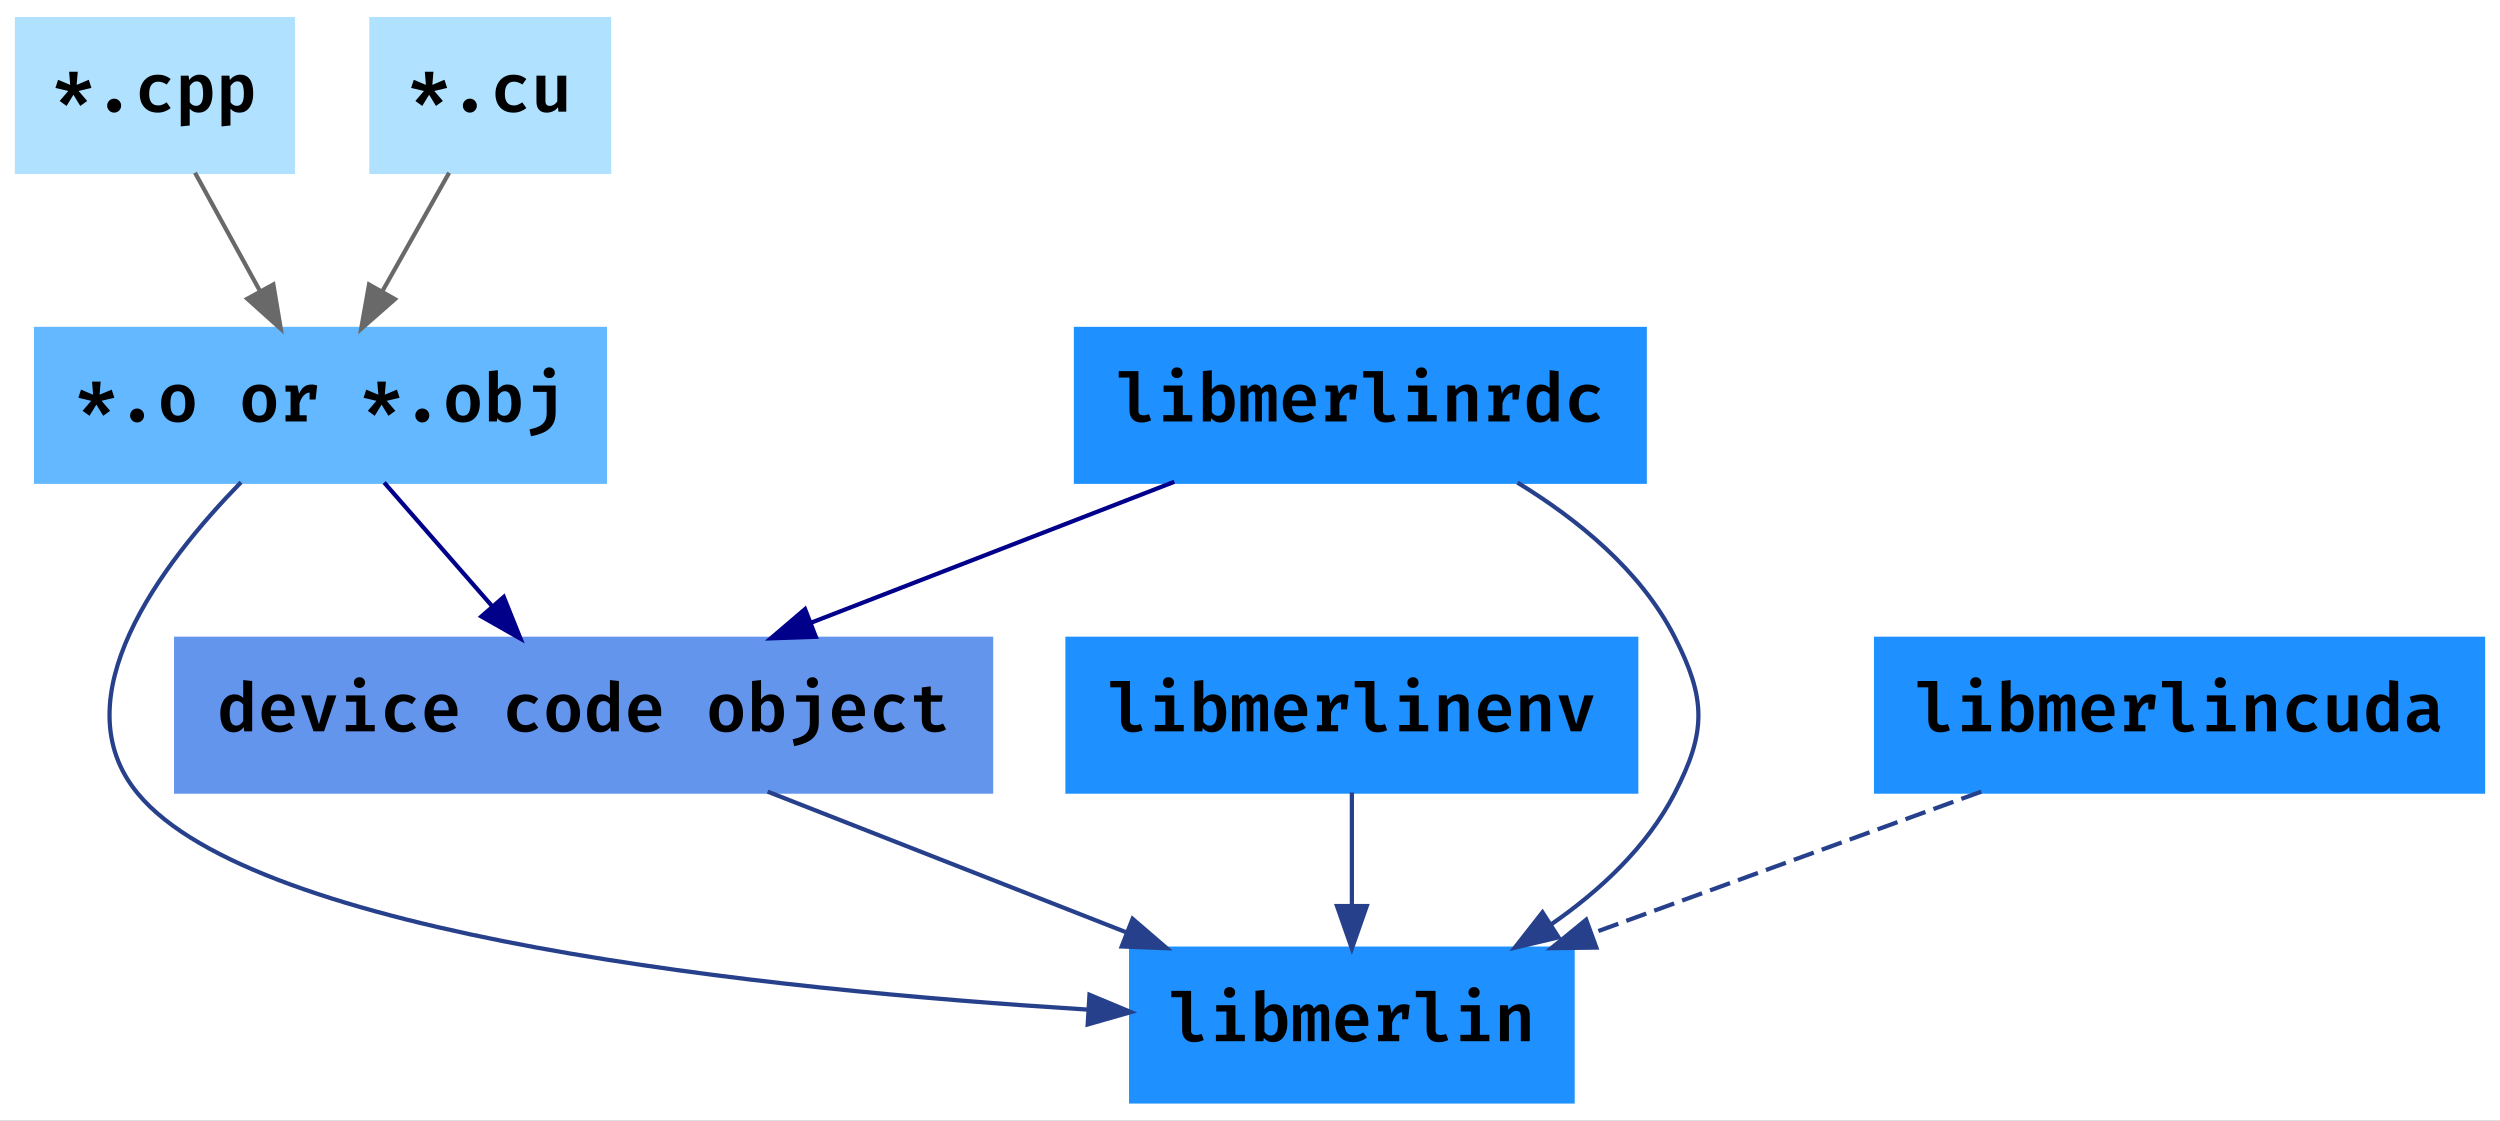 <?xml version="1.0" encoding="UTF-8" standalone="no"?>
<!-- Generated by graphviz version 2.43.0 (0)
 -->

<!-- Title: DynamicCompilation Pages: 1 -->

<svg
   width="441.75pt"
   height="198pt"
   viewBox="0 0 441.75 198"
   version="1.1"
   id="svg18"
   sodipodi:docname="main_comp.svg"
   inkscape:version="1.3.1 (9b9bdc1480, 2023-11-25, custom)"
   xmlns:inkscape="http://www.inkscape.org/namespaces/inkscape"
   xmlns:sodipodi="http://sodipodi.sourceforge.net/DTD/sodipodi-0.dtd"
   xmlns="http://www.w3.org/2000/svg"
   xmlns:svg="http://www.w3.org/2000/svg">
  <rect x="0" y="0" width="441.75" height="198" fill="#808080" stroke="none"/>
  <defs
     id="defs18" />
  <sodipodi:namedview
     id="namedview18"
     pagecolor="#ffffff"
     bordercolor="#000000"
     borderopacity="0.25"
     inkscape:showpageshadow="2"
     inkscape:pageopacity="0.0"
     inkscape:pagecheckerboard="0"
     inkscape:deskcolor="#d1d1d1"
     inkscape:document-units="pt"
     showgrid="false"
     inkscape:zoom="1.5178268"
     inkscape:cx="392.66667"
     inkscape:cy="175.9094"
     inkscape:window-width="1850"
     inkscape:window-height="1016"
     inkscape:window-x="70"
     inkscape:window-y="27"
     inkscape:window-maximized="1"
     inkscape:current-layer="svg18" />
  <g
     id="graph0"
     class="graph"
     transform="matrix(0.75,0,0,0.75,3,195)">
    <title
       id="title1">DynamicCompilation</title>
    <path
       id="polygon1"
       style="fill:#ffffff"
       d="M -4,4 V -260 H 585 V 4 Z" />
    <!-- cpp -->
    <g
       id="node1"
       class="node">
      <title
         id="title2">cpp</title>
      <path
         id="polygon2"
         style="fill:#b0e2ff;stroke:#b0e2ff"
         d="m 0,-219.5 v -36 h 65 v 36 z" />
      <path
         d="m 12.284,-243.1 0.256,3.096 -2.856,-1.2 -0.624,1.92 3.024,0.712 -2.024,2.36 1.624,1.176 1.616,-2.64 1.616,2.64 1.624,-1.176 -2.024,-2.36 3.024,-0.712 -0.624,-1.92 -2.856,1.2 0.256,-3.096 z m 8.96,7.984 q 0,-0.448 0.216,-0.824 0.224,-0.376 0.6,-0.6 0.376,-0.224 0.832,-0.224 0.464,0 0.84,0.224 0.376,0.224 0.592,0.6 0.224,0.376 0.224,0.824 0,0.448 -0.224,0.832 -0.216,0.376 -0.592,0.6 -0.376,0.224 -0.84,0.224 -0.456,0 -0.832,-0.224 -0.376,-0.224 -0.6,-0.6 -0.216,-0.384 -0.216,-0.832 z m 12.008,-0.04 q 0.56,0 1.048,-0.208 0.496,-0.208 0.952,-0.528 l 0.96,1.352 q -0.56,0.472 -1.352,0.776 -0.792,0.304 -1.696,0.304 -1.328,0 -2.28,-0.552 -0.944,-0.56 -1.456,-1.552 -0.504,-1 -0.504,-2.32 0,-1.304 0.512,-2.328 0.52,-1.032 1.472,-1.616 0.96,-0.584 2.288,-0.584 0.912,0 1.648,0.264 0.744,0.256 1.36,0.768 l -0.936,1.296 q -0.472,-0.328 -0.976,-0.496 -0.496,-0.176 -1.032,-0.176 -0.936,0 -1.528,0.68 -0.584,0.672 -0.584,2.192 0,1 0.272,1.6 0.28,0.6 0.752,0.864 0.48,0.264 1.08,0.264 z m 9.712,-7.256 q 1.12,0 1.792,0.552 0.68,0.544 0.984,1.544 0.312,1 0.312,2.36 0,1.304 -0.376,2.32 -0.376,1.016 -1.104,1.6 -0.72,0.576 -1.776,0.576 -1.296,0 -2.096,-0.92 v 3.944 l -2.112,0.224 v -11.96 h 1.856 l 0.112,1.032 q 0.504,-0.656 1.128,-0.96 0.624,-0.312 1.28,-0.312 z m -0.616,1.584 q -0.536,0 -0.944,0.32 -0.4,0.32 -0.704,0.792 v 3.792 q 0.288,0.432 0.656,0.648 0.368,0.216 0.832,0.216 0.808,0 1.232,-0.672 0.432,-0.68 0.432,-2.2 0,-1.072 -0.176,-1.704 -0.168,-0.64 -0.504,-0.912 -0.336,-0.28 -0.824,-0.28 z m 10.216,-1.584 q 1.12,0 1.792,0.552 0.68,0.544 0.984,1.544 0.312,1 0.312,2.36 0,1.304 -0.376,2.32 -0.376,1.016 -1.104,1.6 -0.72,0.576 -1.776,0.576 -1.296,0 -2.096,-0.92 v 3.944 l -2.112,0.224 v -11.96 h 1.856 l 0.112,1.032 q 0.504,-0.656 1.128,-0.96 0.624,-0.312 1.28,-0.312 z m -0.616,1.584 q -0.536,0 -0.944,0.32 -0.4,0.32 -0.704,0.792 v 3.792 q 0.288,0.432 0.656,0.648 0.368,0.216 0.832,0.216 0.808,0 1.232,-0.672 0.432,-0.68 0.432,-2.2 0,-1.072 -0.176,-1.704 -0.168,-0.64 -0.504,-0.912 -0.336,-0.28 -0.824,-0.28 z"
         id="text2"
         style="font-size:16px;font-family:'Fira Code SemiBold';text-anchor:middle"
         aria-label="*.cpp" />
    </g>
    <!-- obj -->
    <g
       id="node3"
       class="node">
      <title
         id="title3">obj</title>
      <path
         id="polygon3"
         style="fill:#63b8ff;stroke:#63b8ff"
         d="m 4.5,-146.5 v -36 h 134 v 36 z" />
      <path
         d="m 17.684,-170.1 0.256,3.096 -2.856,-1.2 -0.624,1.92 3.024,0.712 -2.024,2.36 1.624,1.176 1.616,-2.64 1.616,2.64 1.624,-1.176 -2.024,-2.36 3.024,-0.712 -0.624,-1.92 -2.856,1.2 0.256,-3.096 z m 8.96,7.984 q 0,-0.448 0.216,-0.824 0.224,-0.376 0.6,-0.6 0.376,-0.224 0.832,-0.224 0.464,0 0.84,0.224 0.376,0.224 0.592,0.6 0.224,0.376 0.224,0.824 0,0.448 -0.224,0.832 -0.216,0.376 -0.592,0.6 -0.376,0.224 -0.84,0.224 -0.456,0 -0.832,-0.224 -0.376,-0.224 -0.6,-0.6 -0.216,-0.384 -0.216,-0.832 z m 11.264,-7.296 q 1.264,0 2.144,0.552 0.88,0.552 1.336,1.56 0.464,1 0.464,2.344 0,1.376 -0.464,2.384 -0.464,1.008 -1.344,1.56 -0.88,0.552 -2.144,0.552 -1.256,0 -2.144,-0.536 -0.88,-0.544 -1.344,-1.544 -0.464,-1.008 -0.464,-2.4 0,-1.328 0.464,-2.336 0.464,-1.008 1.352,-1.568 0.888,-0.568 2.144,-0.568 z m 0,1.592 q -0.888,0 -1.328,0.696 -0.432,0.696 -0.432,2.184 0,1.504 0.432,2.2 0.432,0.688 1.32,0.688 0.888,0 1.32,-0.688 0.432,-0.696 0.432,-2.216 0,-1.48 -0.432,-2.168 -0.432,-0.696 -1.312,-0.696 z m 19.2,-1.592 q 1.264,0 2.144,0.552 0.88,0.552 1.336,1.56 0.464,1 0.464,2.344 0,1.376 -0.464,2.384 -0.464,1.008 -1.344,1.56 -0.88,0.552 -2.144,0.552 -1.256,0 -2.144,-0.536 -0.88,-0.544 -1.344,-1.544 -0.464,-1.008 -0.464,-2.4 0,-1.328 0.464,-2.336 0.464,-1.008 1.352,-1.568 0.888,-0.568 2.144,-0.568 z m 0,1.592 q -0.888,0 -1.328,0.696 -0.432,0.696 -0.432,2.184 0,1.504 0.432,2.2 0.432,0.688 1.32,0.688 0.888,0 1.32,-0.688 0.432,-0.696 0.432,-2.216 0,-1.48 -0.432,-2.168 -0.432,-0.696 -1.312,-0.696 z m 6.16,7.12 v -1.464 h 1.192 v -5.552 h -1.192 v -1.456 h 2.8 l 0.392,1.944 q 0.464,-1.08 1.168,-1.624 0.704,-0.552 1.768,-0.552 0.408,0 0.72,0.064 0.32,0.064 0.608,0.168 l -0.632,1.776 q -0.248,-0.064 -0.472,-0.096 -0.224,-0.04 -0.504,-0.04 -0.88,0 -1.536,0.688 -0.648,0.68 -1.008,1.848 v 2.832 h 1.688 v 1.464 z m 5.672,-5.168 v -2.248 l 0.288,-1.056 h 1.496 l -0.376,3.304 z m 15.944,-4.232 0.256,3.096 -2.856,-1.2 -0.624,1.92 3.024,0.712 -2.024,2.36 1.624,1.176 1.616,-2.64 1.616,2.64 1.624,-1.176 -2.024,-2.36 3.024,-0.712 -0.624,-1.92 -2.856,1.2 0.256,-3.096 z m 8.96,7.984 q 0,-0.448 0.216,-0.824 0.224,-0.376 0.6,-0.6 0.376,-0.224 0.832,-0.224 0.464,0 0.84,0.224 0.376,0.224 0.592,0.6 0.224,0.376 0.224,0.824 0,0.448 -0.224,0.832 -0.216,0.376 -0.592,0.6 -0.376,0.224 -0.84,0.224 -0.456,0 -0.832,-0.224 -0.376,-0.224 -0.6,-0.6 -0.216,-0.384 -0.216,-0.832 z m 11.264,-7.296 q 1.264,0 2.144,0.552 0.88,0.552 1.336,1.56 0.464,1 0.464,2.344 0,1.376 -0.464,2.384 -0.464,1.008 -1.344,1.56 -0.88,0.552 -2.144,0.552 -1.256,0 -2.144,-0.536 -0.88,-0.544 -1.344,-1.544 -0.464,-1.008 -0.464,-2.4 0,-1.328 0.464,-2.336 0.464,-1.008 1.352,-1.568 0.888,-0.568 2.144,-0.568 z m 0,1.592 q -0.888,0 -1.328,0.696 -0.432,0.696 -0.432,2.184 0,1.504 0.432,2.2 0.432,0.688 1.32,0.688 0.888,0 1.32,-0.688 0.432,-0.696 0.432,-2.216 0,-1.48 -0.432,-2.168 -0.432,-0.696 -1.312,-0.696 z m 8.192,-0.4 q 0.424,-0.56 1,-0.872 0.584,-0.32 1.256,-0.32 1.112,0 1.8,0.552 0.696,0.544 1.016,1.544 0.328,1 0.328,2.36 0,1.304 -0.384,2.32 -0.384,1.016 -1.144,1.6 -0.752,0.576 -1.848,0.576 -1.376,0 -2.168,-1.048 l -0.096,0.808 h -1.872 v -11.856 l 2.112,-0.224 z m 1.48,6.184 q 0.808,0 1.264,-0.688 0.456,-0.688 0.456,-2.208 0,-1.072 -0.192,-1.704 -0.184,-0.64 -0.536,-0.912 -0.344,-0.28 -0.832,-0.28 -0.528,0 -0.936,0.32 -0.4,0.32 -0.704,0.792 v 3.792 q 0.272,0.424 0.64,0.656 0.368,0.232 0.84,0.232 z m 12.128,-7.136 v 6.4 q 0,1.688 -0.672,2.792 -0.664,1.104 -1.96,1.76 -1.296,0.656 -3.176,1.008 l -0.344,-1.616 q 1.28,-0.264 2.176,-0.696 0.904,-0.432 1.384,-1.176 0.48,-0.744 0.48,-1.936 v -5.04 h -3.216 v -1.496 z m -1.504,-4.272 q 0.576,0 0.944,0.36 0.368,0.36 0.368,0.896 0,0.536 -0.368,0.904 -0.368,0.36 -0.944,0.36 -0.584,0 -0.952,-0.36 -0.368,-0.368 -0.368,-0.904 0,-0.536 0.368,-0.896 0.368,-0.36 0.952,-0.36 z"
         id="text3"
         style="font-size:16px;font-family:'Fira Code SemiBold';text-anchor:middle"
         aria-label="*.o or *.obj" />
    </g>
    <!-- cpp&#45;&gt;obj -->
    <g
       id="edge1"
       class="edge">
      <title
         id="title4">cpp-&gt;obj</title>
      <path
         fill="none"
         stroke="#696969"
         d="m 41.94,-219.31 c 4.6,8.37 10.23,18.61 15.33,27.91"
         id="path4" />
      <path
         id="polygon4"
         style="fill:#696969;stroke:#696969"
         d="m 62.15,-182.53 -7.89,-7.08 6.14,-3.37 z" />
    </g>
    <!-- cu -->
    <g
       id="node2"
       class="node">
      <title
         id="title5">cu</title>
      <path
         id="polygon5"
         style="fill:#b0e2ff;stroke:#b0e2ff"
         d="m 83.5,-219.5 v -36 h 56 v 36 z" />
      <path
         d="m 96.084,-243.1 0.256,3.096 -2.856,-1.2 -0.624,1.92 3.024,0.712 -2.024,2.36 1.624,1.176 1.616,-2.64 1.616,2.64 1.624,-1.176 -2.024,-2.36 3.024,-0.712 -0.624,-1.92 -2.856,1.2 0.256,-3.096 z m 8.96,7.984 q 0,-0.448 0.216,-0.824 0.224,-0.376 0.6,-0.6 0.376,-0.224 0.832,-0.224 0.464,0 0.84,0.224 0.376,0.224 0.592,0.6 0.224,0.376 0.224,0.824 0,0.448 -0.224,0.832 -0.216,0.376 -0.592,0.6 -0.376,0.224 -0.84,0.224 -0.456,0 -0.832,-0.224 -0.376,-0.224 -0.6,-0.6 -0.216,-0.384 -0.216,-0.832 z m 12.008,-0.04 q 0.56,0 1.048,-0.208 0.496,-0.208 0.952,-0.528 l 0.96,1.352 q -0.56,0.472 -1.352,0.776 -0.792,0.304 -1.696,0.304 -1.328,0 -2.28,-0.552 -0.944,-0.56 -1.456,-1.552 -0.504,-1 -0.504,-2.32 0,-1.304 0.512,-2.328 0.52,-1.032 1.472,-1.616 0.96,-0.584 2.288,-0.584 0.912,0 1.648,0.264 0.744,0.256 1.36,0.768 l -0.936,1.296 q -0.472,-0.328 -0.976,-0.496 -0.496,-0.176 -1.032,-0.176 -0.936,0 -1.528,0.68 -0.584,0.672 -0.584,2.192 0,1 0.272,1.6 0.28,0.6 0.752,0.864 0.48,0.264 1.08,0.264 z m 7.448,-7.016 v 5.872 q 0,0.688 0.272,0.968 0.272,0.28 0.792,0.28 0.496,0 0.968,-0.296 0.472,-0.304 0.768,-0.768 v -6.056 h 2.112 v 8.472 h -1.84 l -0.112,-1.04 q -0.456,0.624 -1.168,0.952 -0.712,0.328 -1.472,0.328 -1.224,0 -1.832,-0.688 -0.6,-0.696 -0.6,-1.896 v -6.128 z"
         id="text5"
         style="font-size:16px;font-family:'Fira Code SemiBold';text-anchor:middle"
         aria-label="*.cu" />
    </g>
    <!-- cu&#45;&gt;obj -->
    <g
       id="edge2"
       class="edge">
      <title
         id="title6">cu-&gt;obj</title>
      <path
         fill="none"
         stroke="#696969"
         d="m 101.82,-219.31 c -4.72,8.37 -10.49,18.61 -15.73,27.91"
         id="path6" />
      <path
         id="polygon6"
         style="fill:#696969;stroke:#696969"
         d="m 81.09,-182.53 1.86,-10.43 6.1,3.44 z" />
    </g>
    <!-- device_code -->
    <g
       id="node7"
       class="node">
      <title
         id="title7">device_code</title>
      <path
         id="polygon7"
         style="fill:#6495ed;stroke:#6495ed"
         d="m 37.5,-73.5 v -36 h 192 v 36 z" />
      <path
         d="m 53.3,-99.78 2.112,0.224 v 11.856 h -1.872 l -0.128,-1 q -0.392,0.56 -0.984,0.904 -0.592,0.336 -1.376,0.336 -1.072,0 -1.776,-0.56 -0.696,-0.56 -1.04,-1.568 -0.336,-1.016 -0.336,-2.36 0,-1.296 0.4,-2.304 0.4,-1.008 1.152,-1.584 0.76,-0.576 1.8,-0.576 0.624,0 1.136,0.216 0.512,0.216 0.912,0.64 z m -1.48,4.944 q -0.8,0 -1.264,0.696 -0.456,0.688 -0.456,2.2 0,1.064 0.192,1.704 0.192,0.632 0.544,0.912 0.352,0.28 0.832,0.28 0.528,0 0.928,-0.312 0.408,-0.32 0.704,-0.792 v -3.856 q -0.296,-0.392 -0.664,-0.608 -0.36,-0.224 -0.816,-0.224 z m 7.968,3.544 q 0.064,0.792 0.36,1.288 0.304,0.496 0.776,0.728 0.472,0.232 1.048,0.232 0.608,0 1.144,-0.192 0.536,-0.192 1.056,-0.536 l 0.88,1.208 q -0.592,0.496 -1.416,0.8 -0.816,0.304 -1.8,0.304 -1.376,0 -2.32,-0.568 -0.936,-0.568 -1.416,-1.576 -0.48,-1.008 -0.48,-2.32 0,-1.264 0.472,-2.28 0.472,-1.016 1.36,-1.608 0.888,-0.6 2.144,-0.6 1.168,0 2.016,0.512 0.848,0.512 1.312,1.472 0.464,0.952 0.464,2.296 0,0.216 -0.016,0.44 -0.008,0.224 -0.024,0.4 z m 1.816,-3.632 q -0.768,0 -1.264,0.552 -0.488,0.544 -0.576,1.728 h 3.568 q -0.016,-1.072 -0.448,-1.672 -0.424,-0.608 -1.28,-0.608 z m 13.656,-1.248 -2.912,8.472 h -2.48 l -2.928,-8.472 h 2.272 l 1.928,6.784 1.968,-6.784 z m 6.8,0 v 6.976 h 2.232 v 1.496 h -6.824 v -1.496 h 2.48 v -5.48 h -2.4 v -1.496 z m -1.368,-4.272 q 0.584,0 0.944,0.36 0.368,0.36 0.368,0.896 0,0.536 -0.368,0.904 -0.36,0.36 -0.944,0.36 -0.584,0 -0.952,-0.36 -0.368,-0.368 -0.368,-0.904 0,-0.536 0.368,-0.896 0.368,-0.36 0.952,-0.36 z m 10.36,11.288 q 0.56,0 1.048,-0.208 0.496,-0.208 0.952,-0.528 l 0.96,1.352 q -0.56,0.472 -1.352,0.776 -0.792,0.304 -1.696,0.304 -1.328,0 -2.28,-0.552 -0.944,-0.56 -1.456,-1.552 -0.504,-1 -0.504,-2.32 0,-1.304 0.512,-2.328 0.52,-1.032 1.472,-1.616 0.96,-0.584 2.288,-0.584 0.912,0 1.648,0.264 0.744,0.256 1.36,0.768 l -0.936,1.296 q -0.472,-0.328 -0.976,-0.496 -0.496,-0.176 -1.032,-0.176 -0.936,0 -1.528,0.68 -0.584,0.672 -0.584,2.192 0,1 0.272,1.6 0.28,0.6 0.752,0.864 0.48,0.264 1.08,0.264 z m 7.136,-2.136 q 0.064,0.792 0.36,1.288 0.304,0.496 0.776,0.728 0.472,0.232 1.048,0.232 0.608,0 1.144,-0.192 0.536,-0.192 1.056,-0.536 l 0.88,1.208 q -0.592,0.496 -1.416,0.8 -0.816,0.304 -1.8,0.304 -1.376,0 -2.32,-0.568 -0.936,-0.568 -1.416,-1.576 -0.48,-1.008 -0.48,-2.32 0,-1.264 0.472,-2.28 0.472,-1.016 1.36,-1.608 0.888,-0.6 2.144,-0.6 1.168,0 2.016,0.512 0.848,0.512 1.312,1.472 0.464,0.952 0.464,2.296 0,0.216 -0.016,0.44 -0.008,0.224 -0.024,0.4 z m 1.816,-3.632 q -0.768,0 -1.264,0.552 -0.488,0.544 -0.576,1.728 h 3.568 q -0.016,-1.072 -0.448,-1.672 -0.424,-0.608 -1.28,-0.608 z m 19.848,5.768 q 0.56,0 1.048,-0.208 0.496,-0.208 0.952,-0.528 l 0.96,1.352 q -0.56,0.472 -1.352,0.776 -0.792,0.304 -1.696,0.304 -1.328,0 -2.28,-0.552 -0.944,-0.56 -1.456,-1.552 -0.504,-1 -0.504,-2.32 0,-1.304 0.512,-2.328 0.52,-1.032 1.472,-1.616 0.96,-0.584 2.288,-0.584 0.912,0 1.648,0.264 0.744,0.256 1.36,0.768 l -0.936,1.296 q -0.472,-0.328 -0.976,-0.496 -0.496,-0.176 -1.032,-0.176 -0.936,0 -1.528,0.68 -0.584,0.672 -0.584,2.192 0,1 0.272,1.6 0.28,0.6 0.752,0.864 0.48,0.264 1.08,0.264 z m 8.856,-7.256 q 1.264,0 2.144,0.552 0.88,0.552 1.336,1.56 0.464,1 0.464,2.344 0,1.376 -0.464,2.384 -0.464,1.008 -1.344,1.56 -0.88,0.552 -2.144,0.552 -1.256,0 -2.144,-0.536 -0.88,-0.544 -1.344,-1.544 -0.464,-1.008 -0.464,-2.4 0,-1.328 0.464,-2.336 0.464,-1.008 1.352,-1.568 0.888,-0.568 2.144,-0.568 z m 0,1.592 q -0.888,0 -1.328,0.696 -0.432,0.696 -0.432,2.184 0,1.504 0.432,2.2 0.432,0.688 1.32,0.688 0.888,0 1.32,-0.688 0.432,-0.696 0.432,-2.216 0,-1.48 -0.432,-2.168 -0.432,-0.696 -1.312,-0.696 z m 10.992,-4.96 2.112,0.224 v 11.856 h -1.872 l -0.128,-1 q -0.392,0.56 -0.984,0.904 -0.592,0.336 -1.376,0.336 -1.072,0 -1.776,-0.56 -0.696,-0.56 -1.04,-1.568 -0.336,-1.016 -0.336,-2.36 0,-1.296 0.4,-2.304 0.4,-1.008 1.152,-1.584 0.76,-0.576 1.8,-0.576 0.624,0 1.136,0.216 0.512,0.216 0.912,0.64 z m -1.48,4.944 q -0.8,0 -1.264,0.696 -0.456,0.688 -0.456,2.2 0,1.064 0.192,1.704 0.192,0.632 0.544,0.912 0.352,0.28 0.832,0.28 0.528,0 0.928,-0.312 0.408,-0.32 0.704,-0.792 v -3.856 q -0.296,-0.392 -0.664,-0.608 -0.36,-0.224 -0.816,-0.224 z m 7.968,3.544 q 0.064,0.792 0.36,1.288 0.304,0.496 0.776,0.728 0.472,0.232 1.048,0.232 0.608,0 1.144,-0.192 0.536,-0.192 1.056,-0.536 l 0.88,1.208 q -0.592,0.496 -1.416,0.8 -0.816,0.304 -1.8,0.304 -1.376,0 -2.32,-0.568 -0.936,-0.568 -1.416,-1.576 -0.48,-1.008 -0.48,-2.32 0,-1.264 0.472,-2.28 0.472,-1.016 1.36,-1.608 0.888,-0.6 2.144,-0.6 1.168,0 2.016,0.512 0.848,0.512 1.312,1.472 0.464,0.952 0.464,2.296 0,0.216 -0.016,0.44 -0.008,0.224 -0.024,0.4 z m 1.816,-3.632 q -0.768,0 -1.264,0.552 -0.488,0.544 -0.576,1.728 h 3.568 q -0.016,-1.072 -0.448,-1.672 -0.424,-0.608 -1.28,-0.608 z m 19.104,-1.488 q 1.264,0 2.144,0.552 0.88,0.552 1.336,1.56 0.464,1 0.464,2.344 0,1.376 -0.464,2.384 -0.464,1.008 -1.344,1.56 -0.88,0.552 -2.144,0.552 -1.256,0 -2.144,-0.536 -0.88,-0.544 -1.344,-1.544 -0.464,-1.008 -0.464,-2.4 0,-1.328 0.464,-2.336 0.464,-1.008 1.352,-1.568 0.888,-0.568 2.144,-0.568 z m 0,1.592 q -0.888,0 -1.328,0.696 -0.432,0.696 -0.432,2.184 0,1.504 0.432,2.2 0.432,0.688 1.32,0.688 0.888,0 1.32,-0.688 0.432,-0.696 0.432,-2.216 0,-1.48 -0.432,-2.168 -0.432,-0.696 -1.312,-0.696 z m 8.192,-0.4 q 0.424,-0.56 1,-0.872 0.584,-0.32 1.256,-0.32 1.112,0 1.8,0.552 0.696,0.544 1.016,1.544 0.328,1 0.328,2.36 0,1.304 -0.384,2.32 -0.384,1.016 -1.144,1.6 -0.752,0.576 -1.848,0.576 -1.376,0 -2.168,-1.048 l -0.096,0.808 h -1.872 v -11.856 l 2.112,-0.224 z m 1.48,6.184 q 0.808,0 1.264,-0.688 0.456,-0.688 0.456,-2.208 0,-1.072 -0.192,-1.704 -0.184,-0.64 -0.536,-0.912 -0.344,-0.28 -0.832,-0.28 -0.528,0 -0.936,0.32 -0.4,0.32 -0.704,0.792 v 3.792 q 0.272,0.424 0.64,0.656 0.368,0.232 0.84,0.232 z m 12.128,-7.136 v 6.4 q 0,1.688 -0.672,2.792 -0.664,1.104 -1.96,1.76 -1.296,0.656 -3.176,1.008 l -0.344,-1.616 q 1.28,-0.264 2.176,-0.696 0.904,-0.432 1.384,-1.176 0.48,-0.744 0.48,-1.936 v -5.04 h -3.216 v -1.496 z m -1.504,-4.272 q 0.576,0 0.944,0.36 0.368,0.36 0.368,0.896 0,0.536 -0.368,0.904 -0.368,0.36 -0.944,0.36 -0.584,0 -0.952,-0.36 -0.368,-0.368 -0.368,-0.904 0,-0.536 0.368,-0.896 0.368,-0.36 0.952,-0.36 z m 6.784,9.152 q 0.064,0.792 0.36,1.288 0.304,0.496 0.776,0.728 0.472,0.232 1.048,0.232 0.608,0 1.144,-0.192 0.536,-0.192 1.056,-0.536 l 0.88,1.208 q -0.592,0.496 -1.416,0.8 -0.816,0.304 -1.8,0.304 -1.376,0 -2.32,-0.568 -0.936,-0.568 -1.416,-1.576 -0.48,-1.008 -0.48,-2.32 0,-1.264 0.472,-2.28 0.472,-1.016 1.36,-1.608 0.888,-0.6 2.144,-0.6 1.168,0 2.016,0.512 0.848,0.512 1.312,1.472 0.464,0.952 0.464,2.296 0,0.216 -0.016,0.44 -0.008,0.224 -0.024,0.4 z m 1.816,-3.632 q -0.768,0 -1.264,0.552 -0.488,0.544 -0.576,1.728 h 3.568 q -0.016,-1.072 -0.448,-1.672 -0.424,-0.608 -1.28,-0.608 z m 10.248,5.768 q 0.56,0 1.048,-0.208 0.496,-0.208 0.952,-0.528 l 0.96,1.352 q -0.56,0.472 -1.352,0.776 -0.792,0.304 -1.696,0.304 -1.328,0 -2.28,-0.552 -0.944,-0.56 -1.456,-1.552 -0.504,-1 -0.504,-2.32 0,-1.304 0.512,-2.328 0.52,-1.032 1.472,-1.616 0.96,-0.584 2.288,-0.584 0.912,0 1.648,0.264 0.744,0.256 1.36,0.768 l -0.936,1.296 q -0.472,-0.328 -0.976,-0.496 -0.496,-0.176 -1.032,-0.176 -0.936,0 -1.528,0.68 -0.584,0.672 -0.584,2.192 0,1 0.272,1.6 0.28,0.6 0.752,0.864 0.48,0.264 1.08,0.264 z m 12.648,0.984 q -0.472,0.312 -1.144,0.512 -0.672,0.2 -1.456,0.2 -1.552,0 -2.336,-0.8 -0.784,-0.808 -0.784,-2.144 v -4.272 h -1.84 v -1.496 h 1.84 v -1.864 l 2.112,-0.256 v 2.12 h 2.8 l -0.216,1.496 h -2.584 v 4.264 q 0,0.656 0.32,0.96 0.32,0.304 1.032,0.304 0.456,0 0.832,-0.104 0.384,-0.112 0.696,-0.28 z"
         id="text7"
         style="font-size:16px;font-family:'Fira Code SemiBold';text-anchor:middle"
         aria-label="device code object" />
    </g>
    <!-- obj&#45;&gt;device_code -->
    <g
       id="edge3"
       class="edge">
      <title
         id="title8">obj-&gt;device_code</title>
      <path
         fill="none"
         stroke="#00008b"
         d="m 86.51,-146.31 c 7.61,8.72 17,19.47 25.38,29.06"
         id="path8" />
      <path
         id="polygon8"
         style="fill:#00008b;stroke:#00008b"
         d="m 118.63,-109.53 -9.21,-5.23 5.27,-4.6 z" />
    </g>
    <!-- libmerlin -->
    <g
       id="node8"
       class="node">
      <title
         id="title9">libmerlin</title>
      <path
         id="polygon9"
         style="fill:#1e90ff;stroke:#1e90ff"
         d="m 262.5,-0.5 v -36 h 104 v 36 z" />
      <path
         d="m 276.62,-26.556 v 9.392 q 0,0.552 0.32,0.784 0.328,0.232 0.88,0.232 0.344,0 0.664,-0.072 0.32,-0.08 0.608,-0.192 l 0.52,1.44 q -0.4,0.2 -0.976,0.352 -0.568,0.16 -1.32,0.16 -1.384,0 -2.096,-0.792 -0.712,-0.792 -0.712,-2.136 v -7.672 h -2.536 v -1.496 z m 10.44,3.384 v 6.976 h 2.232 v 1.496 h -6.824 v -1.496 h 2.48 v -5.48 h -2.4 v -1.496 z m -1.368,-4.272 q 0.584,0 0.944,0.36 0.368,0.36 0.368,0.896 0,0.536 -0.368,0.904 -0.36,0.36 -0.944,0.36 -0.584,0 -0.952,-0.36 -0.368,-0.368 -0.368,-0.904 0,-0.536 0.368,-0.896 0.368,-0.36 0.952,-0.36 z m 8.208,5.224 q 0.424,-0.56 1,-0.872 0.584,-0.32 1.256,-0.32 1.112,0 1.8,0.552 0.696,0.544 1.016,1.544 0.328,1 0.328,2.36 0,1.304 -0.384,2.32 -0.384,1.016 -1.144,1.6 -0.752,0.576 -1.848,0.576 -1.376,0 -2.168,-1.048 l -0.096,0.808 h -1.872 v -11.856 l 2.112,-0.224 z m 1.48,6.184 q 0.808,0 1.264,-0.688 0.456,-0.688 0.456,-2.208 0,-1.072 -0.192,-1.704 -0.184,-0.64 -0.536,-0.912 -0.344,-0.28 -0.832,-0.28 -0.528,0 -0.936,0.32 -0.4,0.32 -0.704,0.792 v 3.792 q 0.272,0.424 0.64,0.656 0.368,0.232 0.84,0.232 z m 12.032,-7.376 q 0.544,0 0.928,0.232 0.384,0.224 0.592,0.76 0.208,0.528 0.208,1.44 v 6.28 h -1.84 v -6.016 q 0,-0.576 -0.096,-0.816 -0.088,-0.24 -0.408,-0.24 -0.264,0 -0.536,0.16 -0.264,0.152 -0.552,0.552 v 6.36 h -1.592 v -6.016 q 0,-0.576 -0.096,-0.816 -0.088,-0.24 -0.408,-0.24 -0.272,0 -0.536,0.16 -0.264,0.152 -0.552,0.552 v 6.36 h -1.864 v -8.472 h 1.576 l 0.136,0.88 q 0.376,-0.528 0.792,-0.824 0.416,-0.296 1,-0.296 0.48,0 0.848,0.24 0.376,0.232 0.536,0.8 0.368,-0.464 0.824,-0.752 0.456,-0.288 1.04,-0.288 z m 5.376,5.12 q 0.064,0.792 0.36,1.288 0.304,0.496 0.776,0.728 0.472,0.232 1.048,0.232 0.608,0 1.144,-0.192 0.536,-0.192 1.056,-0.536 l 0.88,1.208 q -0.592,0.496 -1.416,0.8 -0.816,0.304 -1.8,0.304 -1.376,0 -2.32,-0.568 -0.936,-0.568 -1.416,-1.576 -0.48,-1.008 -0.48,-2.32 0,-1.264 0.472,-2.28 0.472,-1.016 1.36,-1.608 0.888,-0.6 2.144,-0.6 1.168,0 2.016,0.512 0.848,0.512 1.312,1.472 0.464,0.952 0.464,2.296 0,0.216 -0.016,0.44 -0.008,0.224 -0.024,0.4 z m 1.816,-3.632 q -0.768,0 -1.264,0.552 -0.488,0.544 -0.576,1.728 h 3.568 q -0.016,-1.072 -0.448,-1.672 -0.424,-0.608 -1.28,-0.608 z m 6.064,7.224 v -1.464 h 1.192 v -5.552 h -1.192 v -1.456 h 2.8 l 0.392,1.944 q 0.464,-1.08 1.168,-1.624 0.704,-0.552 1.768,-0.552 0.408,0 0.72,0.064 0.32,0.064 0.608,0.168 l -0.632,1.776 q -0.248,-0.064 -0.472,-0.096 -0.224,-0.04 -0.504,-0.04 -0.88,0 -1.536,0.688 -0.648,0.68 -1.008,1.848 v 2.832 h 1.688 v 1.464 z m 5.672,-5.168 v -2.248 l 0.288,-1.056 h 1.496 l -0.376,3.304 z m 7.88,-6.688 v 9.392 q 0,0.552 0.32,0.784 0.328,0.232 0.88,0.232 0.344,0 0.664,-0.072 0.32,-0.08 0.608,-0.192 l 0.52,1.44 q -0.4,0.2 -0.976,0.352 -0.568,0.16 -1.32,0.16 -1.384,0 -2.096,-0.792 -0.712,-0.792 -0.712,-2.136 v -7.672 h -2.536 v -1.496 z m 10.44,3.384 v 6.976 h 2.232 v 1.496 h -6.824 v -1.496 h 2.48 v -5.48 h -2.4 v -1.496 z m -1.368,-4.272 q 0.584,0 0.944,0.36 0.368,0.36 0.368,0.896 0,0.536 -0.368,0.904 -0.36,0.36 -0.944,0.36 -0.584,0 -0.952,-0.36 -0.368,-0.368 -0.368,-0.904 0,-0.536 0.368,-0.896 0.368,-0.36 0.952,-0.36 z m 6.096,12.744 v -8.472 h 1.84 l 0.152,1.048 q 0.544,-0.64 1.224,-0.96 0.68,-0.328 1.464,-0.328 1.144,0 1.744,0.664 0.6,0.656 0.6,1.848 v 6.2 h -2.112 v -5.376 q 0,-0.64 -0.08,-1.024 -0.08,-0.392 -0.304,-0.56 -0.224,-0.176 -0.648,-0.176 -0.344,0 -0.664,0.152 -0.312,0.152 -0.592,0.408 -0.272,0.256 -0.512,0.568 v 6.008 z"
         id="text9"
         style="font-size:16px;font-family:'Fira Code SemiBold';text-anchor:middle"
         aria-label="libmerlin" />
    </g>
    <!-- obj&#45;&gt;libmerlin -->
    <g
       id="edge5"
       class="edge">
      <title
         id="title10">obj-&gt;libmerlin</title>
      <path
         fill="none"
         stroke="#27408b"
         d="M 52.79,-146.39 C 33.9,-127.05 9.94,-95.35 28.5,-73 c 27.85,33.55 148.19,46.18 223.62,50.85"
         id="path10" />
      <path
         id="polygon10"
         style="fill:#27408b;stroke:#27408b"
         d="m 262.45,-21.55 -10.19,2.91 0.42,-6.99 z" />
    </g>
    <!-- libmerlinenv -->
    <g
       id="node4"
       class="node">
      <title
         id="title11">libmerlinenv</title>
      <path
         id="polygon11"
         style="fill:#1e90ff;stroke:#1e90ff"
         d="m 247.5,-73.5 v -36 h 134 v 36 z" />
      <path
         d="m 262.22,-99.556 v 9.392 q 0,0.552 0.32,0.784 0.328,0.232 0.88,0.232 0.344,0 0.664,-0.072 0.32,-0.08 0.608,-0.192 l 0.52,1.44 q -0.4,0.2 -0.976,0.352 -0.568,0.16 -1.32,0.16 -1.384,0 -2.096,-0.792 -0.712,-0.792 -0.712,-2.136 v -7.672 h -2.536 v -1.496 z m 10.44,3.384 v 6.976 h 2.232 v 1.496 h -6.824 v -1.496 h 2.48 v -5.48 h -2.4 v -1.496 z m -1.368,-4.272 q 0.584,0 0.944,0.36 0.368,0.36 0.368,0.896 0,0.536 -0.368,0.904 -0.36,0.36 -0.944,0.36 -0.584,0 -0.952,-0.36 -0.368,-0.368 -0.368,-0.904 0,-0.536 0.368,-0.896 0.368,-0.36 0.952,-0.36 z m 8.208,5.224 q 0.424,-0.56 1,-0.872 0.584,-0.32 1.256,-0.32 1.112,0 1.8,0.552 0.696,0.544 1.016,1.544 0.328,1 0.328,2.36 0,1.304 -0.384,2.32 -0.384,1.016 -1.144,1.6 -0.752,0.576 -1.848,0.576 -1.376,0 -2.168,-1.048 l -0.096,0.808 h -1.872 v -11.856 l 2.112,-0.224 z m 1.48,6.184 q 0.808,0 1.264,-0.688 0.456,-0.688 0.456,-2.208 0,-1.072 -0.192,-1.704 -0.184,-0.64 -0.536,-0.912 -0.344,-0.28 -0.832,-0.28 -0.528,0 -0.936,0.32 -0.4,0.32 -0.704,0.792 v 3.792 q 0.272,0.424 0.64,0.656 0.368,0.232 0.84,0.232 z m 12.032,-7.376 q 0.544,0 0.928,0.232 0.384,0.224 0.592,0.76 0.208,0.528 0.208,1.44 v 6.28 h -1.84 v -6.016 q 0,-0.576 -0.096,-0.816 -0.088,-0.24 -0.408,-0.24 -0.264,0 -0.536,0.16 -0.264,0.152 -0.552,0.552 v 6.36 h -1.592 v -6.016 q 0,-0.576 -0.096,-0.816 -0.088,-0.24 -0.408,-0.24 -0.272,0 -0.536,0.16 -0.264,0.152 -0.552,0.552 v 6.36 h -1.864 v -8.472 h 1.576 l 0.136,0.88 q 0.376,-0.528 0.792,-0.824 0.416,-0.296 1,-0.296 0.48,0 0.848,0.24 0.376,0.232 0.536,0.8 0.368,-0.464 0.824,-0.752 0.456,-0.288 1.04,-0.288 z m 5.376,5.12 q 0.064,0.792 0.36,1.288 0.304,0.496 0.776,0.728 0.472,0.232 1.048,0.232 0.608,0 1.144,-0.192 0.536,-0.192 1.056,-0.536 l 0.88,1.208 q -0.592,0.496 -1.416,0.8 -0.816,0.304 -1.8,0.304 -1.376,0 -2.32,-0.568 -0.936,-0.568 -1.416,-1.576 -0.48,-1.008 -0.48,-2.32 0,-1.264 0.472,-2.28 0.472,-1.016 1.36,-1.608 0.888,-0.6 2.144,-0.6 1.168,0 2.016,0.512 0.848,0.512 1.312,1.472 0.464,0.952 0.464,2.296 0,0.216 -0.016,0.44 -0.008,0.224 -0.024,0.4 z m 1.816,-3.632 q -0.768,0 -1.264,0.552 -0.488,0.544 -0.576,1.728 h 3.568 q -0.016,-1.072 -0.448,-1.672 -0.424,-0.608 -1.28,-0.608 z m 6.064,7.224 v -1.464 h 1.192 v -5.552 h -1.192 v -1.456 h 2.8 l 0.392,1.944 q 0.464,-1.08 1.168,-1.624 0.704,-0.552 1.768,-0.552 0.408,0 0.72,0.064 0.32,0.064 0.608,0.168 l -0.632,1.776 q -0.248,-0.064 -0.472,-0.096 -0.224,-0.04 -0.504,-0.04 -0.88,0 -1.536,0.688 -0.648,0.68 -1.008,1.848 v 2.832 h 1.688 v 1.464 z m 5.672,-5.168 v -2.248 l 0.288,-1.056 h 1.496 l -0.376,3.304 z m 7.88,-6.688 v 9.392 q 0,0.552 0.32,0.784 0.328,0.232 0.88,0.232 0.344,0 0.664,-0.072 0.32,-0.08 0.608,-0.192 l 0.52,1.44 q -0.4,0.2 -0.976,0.352 -0.568,0.16 -1.32,0.16 -1.384,0 -2.096,-0.792 -0.712,-0.792 -0.712,-2.136 v -7.672 h -2.536 v -1.496 z m 10.44,3.384 v 6.976 h 2.232 v 1.496 h -6.824 v -1.496 h 2.48 v -5.48 h -2.4 v -1.496 z m -1.368,-4.272 q 0.584,0 0.944,0.36 0.368,0.36 0.368,0.896 0,0.536 -0.368,0.904 -0.36,0.36 -0.944,0.36 -0.584,0 -0.952,-0.36 -0.368,-0.368 -0.368,-0.904 0,-0.536 0.368,-0.896 0.368,-0.36 0.952,-0.36 z m 6.096,12.744 v -8.472 h 1.84 l 0.152,1.048 q 0.544,-0.64 1.224,-0.96 0.68,-0.328 1.464,-0.328 1.144,0 1.744,0.664 0.6,0.656 0.6,1.848 v 6.2 h -2.112 v -5.376 q 0,-0.64 -0.08,-1.024 -0.08,-0.392 -0.304,-0.56 -0.224,-0.176 -0.648,-0.176 -0.344,0 -0.664,0.152 -0.312,0.152 -0.592,0.408 -0.272,0.256 -0.512,0.568 v 6.008 z m 11.4,-3.592 q 0.064,0.792 0.36,1.288 0.304,0.496 0.776,0.728 0.472,0.232 1.048,0.232 0.608,0 1.144,-0.192 0.536,-0.192 1.056,-0.536 l 0.88,1.208 q -0.592,0.496 -1.416,0.8 -0.816,0.304 -1.8,0.304 -1.376,0 -2.32,-0.568 -0.936,-0.568 -1.416,-1.576 -0.48,-1.008 -0.48,-2.32 0,-1.264 0.472,-2.28 0.472,-1.016 1.36,-1.608 0.888,-0.6 2.144,-0.6 1.168,0 2.016,0.512 0.848,0.512 1.312,1.472 0.464,0.952 0.464,2.296 0,0.216 -0.016,0.44 -0.008,0.224 -0.024,0.4 z m 1.816,-3.632 q -0.768,0 -1.264,0.552 -0.488,0.544 -0.576,1.728 h 3.568 q -0.016,-1.072 -0.448,-1.672 -0.424,-0.608 -1.28,-0.608 z m 5.984,7.224 v -8.472 h 1.84 l 0.152,1.048 q 0.544,-0.64 1.224,-0.96 0.68,-0.328 1.464,-0.328 1.144,0 1.744,0.664 0.6,0.656 0.6,1.848 v 6.2 h -2.112 v -5.376 q 0,-0.64 -0.08,-1.024 -0.08,-0.392 -0.304,-0.56 -0.224,-0.176 -0.648,-0.176 -0.344,0 -0.664,0.152 -0.312,0.152 -0.592,0.408 -0.272,0.256 -0.512,0.568 v 6.008 z m 17.272,-8.472 -2.912,8.472 h -2.48 l -2.928,-8.472 h 2.272 l 1.928,6.784 1.968,-6.784 z"
         id="text11"
         style="font-size:16px;font-family:'Fira Code SemiBold';text-anchor:middle"
         aria-label="libmerlinenv" />
    </g>
    <!-- libmerlinenv&#45;&gt;libmerlin -->
    <g
       id="edge8"
       class="edge">
      <title
         id="title12">libmerlinenv-&gt;libmerlin</title>
      <path
         fill="none"
         stroke="#27408b"
         d="m 314.5,-73.31 c 0,8.02 0,17.76 0,26.74"
         id="path12" />
      <path
         id="polygon12"
         style="fill:#27408b;stroke:#27408b"
         d="m 314.5,-36.53 -3.5,-10 h 7 z" />
    </g>
    <!-- libmerlinrdc -->
    <g
       id="node5"
       class="node">
      <title
         id="title13">libmerlinrdc</title>
      <path
         id="polygon13"
         style="fill:#1e90ff;stroke:#1e90ff"
         d="m 249.5,-146.5 v -36 h 134 v 36 z" />
      <path
         d="m 264.22,-172.556 v 9.392 q 0,0.552 0.32,0.784 0.328,0.232 0.88,0.232 0.344,0 0.664,-0.072 0.32,-0.08 0.608,-0.192 l 0.52,1.44 q -0.4,0.2 -0.976,0.352 -0.568,0.16 -1.32,0.16 -1.384,0 -2.096,-0.792 -0.712,-0.792 -0.712,-2.136 v -7.672 h -2.536 v -1.496 z m 10.44,3.384 v 6.976 h 2.232 v 1.496 h -6.824 v -1.496 h 2.48 v -5.48 h -2.4 v -1.496 z m -1.368,-4.272 q 0.584,0 0.944,0.36 0.368,0.36 0.368,0.896 0,0.536 -0.368,0.904 -0.36,0.36 -0.944,0.36 -0.584,0 -0.952,-0.36 -0.368,-0.368 -0.368,-0.904 0,-0.536 0.368,-0.896 0.368,-0.36 0.952,-0.36 z m 8.208,5.224 q 0.424,-0.56 1,-0.872 0.584,-0.32 1.256,-0.32 1.112,0 1.8,0.552 0.696,0.544 1.016,1.544 0.328,1 0.328,2.36 0,1.304 -0.384,2.32 -0.384,1.016 -1.144,1.6 -0.752,0.576 -1.848,0.576 -1.376,0 -2.168,-1.048 l -0.096,0.808 h -1.872 v -11.856 l 2.112,-0.224 z m 1.48,6.184 q 0.808,0 1.264,-0.688 0.456,-0.688 0.456,-2.208 0,-1.072 -0.192,-1.704 -0.184,-0.64 -0.536,-0.912 -0.344,-0.28 -0.832,-0.28 -0.528,0 -0.936,0.32 -0.4,0.32 -0.704,0.792 v 3.792 q 0.272,0.424 0.64,0.656 0.368,0.232 0.84,0.232 z m 12.032,-7.376 q 0.544,0 0.928,0.232 0.384,0.224 0.592,0.76 0.208,0.528 0.208,1.44 v 6.28 h -1.84 v -6.016 q 0,-0.576 -0.096,-0.816 -0.088,-0.24 -0.408,-0.24 -0.264,0 -0.536,0.16 -0.264,0.152 -0.552,0.552 v 6.36 h -1.592 v -6.016 q 0,-0.576 -0.096,-0.816 -0.088,-0.24 -0.408,-0.24 -0.272,0 -0.536,0.16 -0.264,0.152 -0.552,0.552 v 6.36 h -1.864 v -8.472 h 1.576 l 0.136,0.88 q 0.376,-0.528 0.792,-0.824 0.416,-0.296 1,-0.296 0.48,0 0.848,0.24 0.376,0.232 0.536,0.8 0.368,-0.464 0.824,-0.752 0.456,-0.288 1.04,-0.288 z m 5.376,5.12 q 0.064,0.792 0.36,1.288 0.304,0.496 0.776,0.728 0.472,0.232 1.048,0.232 0.608,0 1.144,-0.192 0.536,-0.192 1.056,-0.536 l 0.88,1.208 q -0.592,0.496 -1.416,0.8 -0.816,0.304 -1.8,0.304 -1.376,0 -2.32,-0.568 -0.936,-0.568 -1.416,-1.576 -0.48,-1.008 -0.48,-2.32 0,-1.264 0.472,-2.28 0.472,-1.016 1.36,-1.608 0.888,-0.6 2.144,-0.6 1.168,0 2.016,0.512 0.848,0.512 1.312,1.472 0.464,0.952 0.464,2.296 0,0.216 -0.016,0.44 -0.008,0.224 -0.024,0.4 z m 1.816,-3.632 q -0.768,0 -1.264,0.552 -0.488,0.544 -0.576,1.728 h 3.568 q -0.016,-1.072 -0.448,-1.672 -0.424,-0.608 -1.28,-0.608 z m 6.064,7.224 v -1.464 h 1.192 v -5.552 h -1.192 v -1.456 h 2.8 l 0.392,1.944 q 0.464,-1.08 1.168,-1.624 0.704,-0.552 1.768,-0.552 0.408,0 0.72,0.064 0.32,0.064 0.608,0.168 l -0.632,1.776 q -0.248,-0.064 -0.472,-0.096 -0.224,-0.04 -0.504,-0.04 -0.88,0 -1.536,0.688 -0.648,0.68 -1.008,1.848 v 2.832 h 1.688 v 1.464 z m 5.672,-5.168 v -2.248 l 0.288,-1.056 h 1.496 l -0.376,3.304 z m 7.88,-6.688 v 9.392 q 0,0.552 0.32,0.784 0.328,0.232 0.88,0.232 0.344,0 0.664,-0.072 0.32,-0.08 0.608,-0.192 l 0.52,1.44 q -0.4,0.2 -0.976,0.352 -0.568,0.16 -1.32,0.16 -1.384,0 -2.096,-0.792 -0.712,-0.792 -0.712,-2.136 v -7.672 h -2.536 v -1.496 z m 10.44,3.384 v 6.976 h 2.232 v 1.496 h -6.824 v -1.496 h 2.48 v -5.48 h -2.4 v -1.496 z m -1.368,-4.272 q 0.584,0 0.944,0.36 0.368,0.36 0.368,0.896 0,0.536 -0.368,0.904 -0.36,0.36 -0.944,0.36 -0.584,0 -0.952,-0.36 -0.368,-0.368 -0.368,-0.904 0,-0.536 0.368,-0.896 0.368,-0.36 0.952,-0.36 z m 6.096,12.744 v -8.472 h 1.84 l 0.152,1.048 q 0.544,-0.64 1.224,-0.96 0.68,-0.328 1.464,-0.328 1.144,0 1.744,0.664 0.6,0.656 0.6,1.848 v 6.2 h -2.112 v -5.376 q 0,-0.64 -0.08,-1.024 -0.08,-0.392 -0.304,-0.56 -0.224,-0.176 -0.648,-0.176 -0.344,0 -0.664,0.152 -0.312,0.152 -0.592,0.408 -0.272,0.256 -0.512,0.568 v 6.008 z m 9.68,0 v -1.464 h 1.192 v -5.552 h -1.192 v -1.456 h 2.8 l 0.392,1.944 q 0.464,-1.08 1.168,-1.624 0.704,-0.552 1.768,-0.552 0.408,0 0.72,0.064 0.32,0.064 0.608,0.168 l -0.632,1.776 q -0.248,-0.064 -0.472,-0.096 -0.224,-0.04 -0.504,-0.04 -0.88,0 -1.536,0.688 -0.648,0.68 -1.008,1.848 v 2.832 h 1.688 v 1.464 z m 5.672,-5.168 v -2.248 l 0.288,-1.056 h 1.496 l -0.376,3.304 z m 8.76,-6.912 2.112,0.224 v 11.856 h -1.872 l -0.128,-1 q -0.392,0.56 -0.984,0.904 -0.592,0.336 -1.376,0.336 -1.072,0 -1.776,-0.56 -0.696,-0.56 -1.04,-1.568 -0.336,-1.016 -0.336,-2.36 0,-1.296 0.4,-2.304 0.4,-1.008 1.152,-1.584 0.76,-0.576 1.8,-0.576 0.624,0 1.136,0.216 0.512,0.216 0.912,0.64 z m -1.48,4.944 q -0.8,0 -1.264,0.696 -0.456,0.688 -0.456,2.2 0,1.064 0.192,1.704 0.192,0.632 0.544,0.912 0.352,0.28 0.832,0.28 0.528,0 0.928,-0.312 0.408,-0.32 0.704,-0.792 v -3.856 q -0.296,-0.392 -0.664,-0.608 -0.36,-0.224 -0.816,-0.224 z m 10.432,5.68 q 0.56,0 1.048,-0.208 0.496,-0.208 0.952,-0.528 l 0.96,1.352 q -0.56,0.472 -1.352,0.776 -0.792,0.304 -1.696,0.304 -1.328,0 -2.28,-0.552 -0.944,-0.56 -1.456,-1.552 -0.504,-1 -0.504,-2.32 0,-1.304 0.512,-2.328 0.52,-1.032 1.472,-1.616 0.96,-0.584 2.288,-0.584 0.912,0 1.648,0.264 0.744,0.256 1.36,0.768 l -0.936,1.296 q -0.472,-0.328 -0.976,-0.496 -0.496,-0.176 -1.032,-0.176 -0.936,0 -1.528,0.68 -0.584,0.672 -0.584,2.192 0,1 0.272,1.6 0.28,0.6 0.752,0.864 0.48,0.264 1.08,0.264 z"
         id="text13"
         style="font-size:16px;font-family:'Fira Code SemiBold';text-anchor:middle"
         aria-label="libmerlinrdc" />
    </g>
    <!-- libmerlinrdc&#45;&gt;device_code -->
    <g
       id="edge4"
       class="edge">
      <title
         id="title14">libmerlinrdc-&gt;device_code</title>
      <path
         fill="none"
         stroke="#00008b"
         d="m 272.67,-146.49 c -25.73,9.98 -58.43,22.67 -85.67,33.23"
         id="path14" />
      <path
         id="polygon14"
         style="fill:#00008b;stroke:#00008b"
         d="m 177.61,-109.61 8.06,-6.88 2.53,6.52 z" />
    </g>
    <!-- libmerlinrdc&#45;&gt;libmerlin -->
    <g
       id="edge7"
       class="edge">
      <title
         id="title15">libmerlinrdc-&gt;libmerlin</title>
      <path
         fill="none"
         stroke="#27408b"
         d="m 353.51,-146.3 c 14.28,8.71 29.05,20.77 36.99,36.3 7.48,14.64 7.57,22.4 0,37 -6.52,12.56 -17.49,22.8 -29.1,30.82"
         id="path15" />
      <path
         id="polygon15"
         style="fill:#27408b;stroke:#27408b"
         d="m 352.88,-36.72 6.53,-8.34 3.78,5.89 z" />
    </g>
    <!-- libmerlincuda -->
    <g
       id="node6"
       class="node">
      <title
         id="title16">libmerlincuda</title>
      <path
         id="polygon16"
         style="fill:#1e90ff;stroke:#1e90ff"
         d="m 438,-73.5 v -36 h 143 v 36 z" />
      <path
         d="m 452.42,-99.556 v 9.392 q 0,0.552 0.32,0.784 0.328,0.232 0.88,0.232 0.344,0 0.664,-0.072 0.32,-0.08 0.608,-0.192 l 0.52,1.44 q -0.4,0.2 -0.976,0.352 -0.568,0.16 -1.32,0.16 -1.384,0 -2.096,-0.792 -0.712,-0.792 -0.712,-2.136 v -7.672 h -2.536 v -1.496 z m 10.44,3.384 v 6.976 h 2.232 v 1.496 h -6.824 v -1.496 h 2.48 v -5.48 h -2.4 v -1.496 z m -1.368,-4.272 q 0.584,0 0.944,0.36 0.368,0.36 0.368,0.896 0,0.536 -0.368,0.904 -0.36,0.36 -0.944,0.36 -0.584,0 -0.952,-0.36 -0.368,-0.368 -0.368,-0.904 0,-0.536 0.368,-0.896 0.368,-0.36 0.952,-0.36 z m 8.208,5.224 q 0.424,-0.56 1,-0.872 0.584,-0.32 1.256,-0.32 1.112,0 1.8,0.552 0.696,0.544 1.016,1.544 0.328,1 0.328,2.36 0,1.304 -0.384,2.32 -0.384,1.016 -1.144,1.6 -0.752,0.576 -1.848,0.576 -1.376,0 -2.168,-1.048 l -0.096,0.808 h -1.872 v -11.856 l 2.112,-0.224 z m 1.48,6.184 q 0.808,0 1.264,-0.688 0.456,-0.688 0.456,-2.208 0,-1.072 -0.192,-1.704 -0.184,-0.64 -0.536,-0.912 -0.344,-0.28 -0.832,-0.28 -0.528,0 -0.936,0.32 -0.4,0.32 -0.704,0.792 v 3.792 q 0.272,0.424 0.64,0.656 0.368,0.232 0.84,0.232 z m 12.032,-7.376 q 0.544,0 0.928,0.232 0.384,0.224 0.592,0.76 0.208,0.528 0.208,1.44 v 6.28 h -1.84 v -6.016 q 0,-0.576 -0.096,-0.816 -0.088,-0.24 -0.408,-0.24 -0.264,0 -0.536,0.16 -0.264,0.152 -0.552,0.552 v 6.36 h -1.592 v -6.016 q 0,-0.576 -0.096,-0.816 -0.088,-0.24 -0.408,-0.24 -0.272,0 -0.536,0.16 -0.264,0.152 -0.552,0.552 v 6.36 h -1.864 v -8.472 h 1.576 l 0.136,0.88 q 0.376,-0.528 0.792,-0.824 0.416,-0.296 1,-0.296 0.48,0 0.848,0.24 0.376,0.232 0.536,0.8 0.368,-0.464 0.824,-0.752 0.456,-0.288 1.04,-0.288 z m 5.376,5.12 q 0.064,0.792 0.36,1.288 0.304,0.496 0.776,0.728 0.472,0.232 1.048,0.232 0.608,0 1.144,-0.192 0.536,-0.192 1.056,-0.536 l 0.88,1.208 q -0.592,0.496 -1.416,0.8 -0.816,0.304 -1.8,0.304 -1.376,0 -2.32,-0.568 -0.936,-0.568 -1.416,-1.576 -0.48,-1.008 -0.48,-2.32 0,-1.264 0.472,-2.28 0.472,-1.016 1.36,-1.608 0.888,-0.6 2.144,-0.6 1.168,0 2.016,0.512 0.848,0.512 1.312,1.472 0.464,0.952 0.464,2.296 0,0.216 -0.016,0.44 -0.008,0.224 -0.024,0.4 z m 1.816,-3.632 q -0.768,0 -1.264,0.552 -0.488,0.544 -0.576,1.728 h 3.568 q -0.016,-1.072 -0.448,-1.672 -0.424,-0.608 -1.28,-0.608 z m 6.064,7.224 v -1.464 h 1.192 v -5.552 h -1.192 v -1.456 h 2.8 l 0.392,1.944 q 0.464,-1.08 1.168,-1.624 0.704,-0.552 1.768,-0.552 0.408,0 0.72,0.064 0.32,0.064 0.608,0.168 l -0.632,1.776 q -0.248,-0.064 -0.472,-0.096 -0.224,-0.04 -0.504,-0.04 -0.88,0 -1.536,0.688 -0.648,0.68 -1.008,1.848 v 2.832 h 1.688 v 1.464 z m 5.672,-5.168 v -2.248 l 0.288,-1.056 h 1.496 l -0.376,3.304 z m 7.88,-6.688 v 9.392 q 0,0.552 0.32,0.784 0.328,0.232 0.88,0.232 0.344,0 0.664,-0.072 0.32,-0.08 0.608,-0.192 l 0.52,1.44 q -0.4,0.2 -0.976,0.352 -0.568,0.16 -1.32,0.16 -1.384,0 -2.096,-0.792 -0.712,-0.792 -0.712,-2.136 v -7.672 h -2.536 v -1.496 z m 10.44,3.384 v 6.976 h 2.232 v 1.496 h -6.824 v -1.496 h 2.48 v -5.48 h -2.4 v -1.496 z m -1.368,-4.272 q 0.584,0 0.944,0.36 0.368,0.36 0.368,0.896 0,0.536 -0.368,0.904 -0.36,0.36 -0.944,0.36 -0.584,0 -0.952,-0.36 -0.368,-0.368 -0.368,-0.904 0,-0.536 0.368,-0.896 0.368,-0.36 0.952,-0.36 z m 6.096,12.744 v -8.472 h 1.84 l 0.152,1.048 q 0.544,-0.64 1.224,-0.96 0.68,-0.328 1.464,-0.328 1.144,0 1.744,0.664 0.6,0.656 0.6,1.848 v 6.2 h -2.112 v -5.376 q 0,-0.64 -0.08,-1.024 -0.08,-0.392 -0.304,-0.56 -0.224,-0.176 -0.648,-0.176 -0.344,0 -0.664,0.152 -0.312,0.152 -0.592,0.408 -0.272,0.256 -0.512,0.568 v 6.008 z m 13.864,-1.456 q 0.56,0 1.048,-0.208 0.496,-0.208 0.952,-0.528 l 0.96,1.352 q -0.56,0.472 -1.352,0.776 -0.792,0.304 -1.696,0.304 -1.328,0 -2.28,-0.552 -0.944,-0.56 -1.456,-1.552 -0.504,-1 -0.504,-2.32 0,-1.304 0.512,-2.328 0.52,-1.032 1.472,-1.616 0.96,-0.584 2.288,-0.584 0.912,0 1.648,0.264 0.744,0.256 1.36,0.768 l -0.936,1.296 q -0.472,-0.328 -0.976,-0.496 -0.496,-0.176 -1.032,-0.176 -0.936,0 -1.528,0.68 -0.584,0.672 -0.584,2.192 0,1 0.272,1.6 0.28,0.6 0.752,0.864 0.48,0.264 1.08,0.264 z m 7.448,-7.016 v 5.872 q 0,0.688 0.272,0.968 0.272,0.28 0.792,0.28 0.496,0 0.968,-0.296 0.472,-0.304 0.768,-0.768 v -6.056 h 2.112 v 8.472 h -1.84 l -0.112,-1.04 q -0.456,0.624 -1.168,0.952 -0.712,0.328 -1.472,0.328 -1.224,0 -1.832,-0.688 -0.6,-0.696 -0.6,-1.896 v -6.128 z m 12.4,-3.608 2.112,0.224 v 11.856 h -1.872 l -0.128,-1 q -0.392,0.56 -0.984,0.904 -0.592,0.336 -1.376,0.336 -1.072,0 -1.776,-0.56 -0.696,-0.56 -1.04,-1.568 -0.336,-1.016 -0.336,-2.36 0,-1.296 0.4,-2.304 0.4,-1.008 1.152,-1.584 0.76,-0.576 1.8,-0.576 0.624,0 1.136,0.216 0.512,0.216 0.912,0.64 z m -1.48,4.944 q -0.8,0 -1.264,0.696 -0.456,0.688 -0.456,2.2 0,1.064 0.192,1.704 0.192,0.632 0.544,0.912 0.352,0.28 0.832,0.28 0.528,0 0.928,-0.312 0.408,-0.32 0.704,-0.792 v -3.856 q -0.296,-0.392 -0.664,-0.608 -0.36,-0.224 -0.816,-0.224 z m 12.928,4.904 q 0,0.488 0.144,0.712 0.144,0.216 0.464,0.328 l -0.456,1.416 q -0.68,-0.072 -1.16,-0.336 -0.472,-0.272 -0.728,-0.808 -0.48,0.584 -1.216,0.872 -0.728,0.288 -1.528,0.288 -1.296,0 -2.056,-0.736 -0.76,-0.736 -0.76,-1.912 0,-1.352 1.056,-2.08 1.064,-0.736 3.008,-0.736 h 1.184 v -0.456 q 0,-0.752 -0.464,-1.088 -0.464,-0.344 -1.336,-0.344 -0.408,0 -1.024,0.112 -0.608,0.104 -1.256,0.328 l -0.504,-1.448 q 0.808,-0.304 1.624,-0.448 0.824,-0.144 1.496,-0.144 1.784,0 2.648,0.76 0.864,0.752 0.864,2.136 z m -3.792,0.944 q 0.48,0 0.968,-0.272 0.496,-0.272 0.776,-0.76 v -1.648 h -0.832 q -1.176,0 -1.704,0.376 -0.52,0.376 -0.52,1.064 0,0.592 0.336,0.92 0.336,0.32 0.976,0.32 z"
         id="text16"
         style="font-size:16px;font-family:'Fira Code SemiBold';text-anchor:middle"
         aria-label="libmerlincuda" />
    </g>
    <!-- libmerlincuda&#45;&gt;libmerlin -->
    <g
       id="edge9"
       class="edge">
      <title
         id="title17">libmerlincuda-&gt;libmerlin</title>
      <path
         fill="none"
         stroke="#27408b"
         stroke-dasharray="5, 2"
         d="m 462.79,-73.49 c -27.53,10.02 -62.57,22.78 -91.67,33.37"
         id="path17" />
      <path
         id="polygon17"
         style="fill:#27408b;stroke:#27408b"
         d="m 361.5,-36.61 8.2,-6.71 2.4,6.57 z" />
    </g>
    <!-- device_code&#45;&gt;libmerlin -->
    <g
       id="edge6"
       class="edge">
      <title
         id="title18">device_code-&gt;libmerlin</title>
      <path
         fill="none"
         stroke="#27408b"
         d="m 176.85,-73.49 c 25.34,9.93 57.51,22.56 84.39,33.1"
         id="path18" />
      <path
         id="polygon18"
         style="fill:#27408b;stroke:#27408b"
         d="m 270.87,-36.61 -10.59,-0.4 2.56,-6.51 z" />
    </g>
  </g>
</svg>
